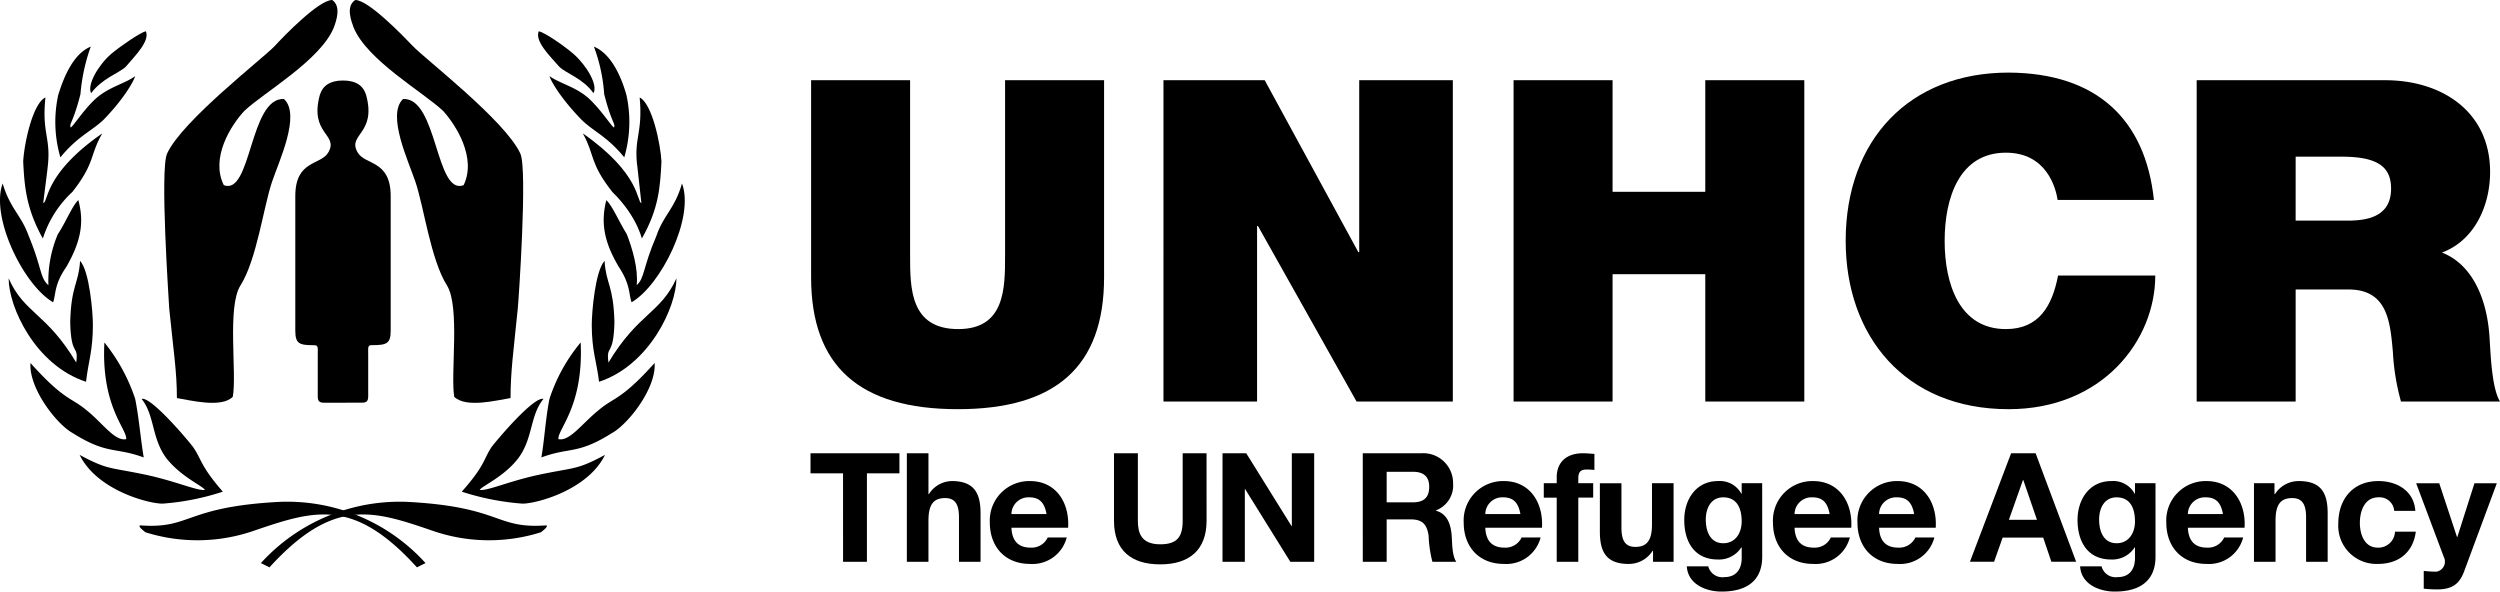 <svg xmlns="http://www.w3.org/2000/svg" width="400.602" height="94.794" viewBox="0 0 400.602 94.794">
  <g id="UNHCR-black" transform="translate(966.069 227.772)">
    <g id="yhyh.svg" transform="translate(-966.069 -227.772)">
      <g id="g86" transform="translate(0 0)">
        <path id="path2" d="M331.573,945.2c1.124,0,.985-.643.985-1.837v-5.8c0-1.2-.119-1.58.565-1.58,2.387,0,3.038-.217,3.038-2.348V912.1c0-5.867-4.146-4.9-5.318-7.041-1.655-2.9,3.1-2.9,1.377-9.184-.44-1.42-1.557-2.3-3.7-2.3s-3.269.884-3.709,2.3c-1.728,6.282,3.038,6.282,1.374,9.184-1.172,2.143-5.309,1.174-5.309,7.041v21.545c0,2.131.643,2.348,3.036,2.348.675,0,.563.381.563,1.58v5.8c0,1.194-.141,1.837.987,1.837Z" transform="translate(-273.557 -880.675)" fill-rule="evenodd"/>
        <path id="path4" d="M232.7,849.314c-2.115,2.257-5.468,7.517-3.282,11.894,4.445,1.712,4.107-14.082,9.64-13.811,2.74,2.535-.816,9.984-1.912,13.266-1.372,4.037-2.459,12.512-5.06,16.612-2.181,3.421-.543,14.155-1.233,17.845-1.839,1.844-6.836.545-8.953.2,0-4.233-.549-7.581-1.231-14.351-.066-1.365-1.507-22.29-.344-24.818,2.393-5.268,15.45-15.315,17.235-17.23,1.571-1.712,7.1-7.388,9.227-7.388,1.5,1.028.618,3.424.274,4.374C244.947,841.177,235.777,846.376,232.7,849.314Z" transform="translate(-193.553 -831.535)" fill-rule="evenodd"/>
        <path id="path6" d="M377.852,849.314c2.047,2.257,5.4,7.517,3.28,11.894-4.511,1.712-4.169-14.082-9.706-13.811-2.667,2.535.884,9.984,1.981,13.266,1.365,4.037,2.46,12.512,5.058,16.612,2.124,3.421.545,14.155,1.162,17.845,1.91,1.844,6.838.545,9.022.2,0-4.233.483-7.581,1.162-14.351.139-1.365,1.575-22.29.413-24.818-2.389-5.268-15.452-15.315-17.223-17.23-1.646-1.712-7.112-7.388-9.234-7.388-1.575,1.028-.613,3.424-.274,4.374C365.616,841.177,374.773,846.376,377.852,849.314Z" transform="translate(-306.841 -831.535)" fill-rule="evenodd"/>
        <path id="path8" d="M168.5,861.3c-1.169,1.092-3.77,1.844-5.555,4.242-.682-1.3,1.1-4.447,3.219-6.3,1.58-1.306,4.661-3.424,5.55-3.629C172.407,857.194,169.94,859.589,168.5,861.3Z" transform="translate(-148.342 -850.611)" fill-rule="evenodd"/>
        <path id="path10" d="M143.551,879.242c-1.988,1.855-4.107,2.608-6.854,5.963a20.228,20.228,0,0,1-.344-10c.964-3.15,2.532-6.644,5.211-7.743a29.75,29.75,0,0,0-1.65,7.606c-1.16,4.591-1.844,4.73-1.568,5.343.269,0,1.773-2.4,3.629-4.247,2.191-2.193,4.928-2.676,6.708-3.973C148.411,873.081,146.836,875.889,143.551,879.242Z" transform="translate(-127.02 -859.992)" fill-rule="evenodd"/>
        <path id="path12" d="M114.268,929.3c-2.667-4.8-2.945-8.292-3.15-12.334.141-2.811,1.507-9.316,3.563-10.273-.615,5.888.962,6.439.34,11.3,0,.274-.684,5.343-.684,5.616.825-.134.068-4.659,9.457-11.162-2.056,3.558-1.1,4.657-4.8,9.384A17.17,17.17,0,0,0,114.268,929.3Z" transform="translate(-107.401 -891.073)" fill-rule="evenodd"/>
        <path id="path14" d="M103.877,986.3c-1.992,2.879-1.648,4.319-2.124,5.687-4.732-2.74-10.073-13.631-8.09-19.042,1.233,4.107,2.95,5,4.18,8.422,2.127,5.142,1.785,6.717,3.155,7.88a19.131,19.131,0,0,1,1.5-8.153c1.306-1.981,2.33-4.591,3.291-5.482C106.818,979.38,106.068,982.466,103.877,986.3Z" transform="translate(-93.238 -943.548)" fill-rule="evenodd"/>
        <path id="path16" d="M113.4,1042.877c0,4.18-.759,6.027-1.1,9.111-8.156-2.669-12.4-11.987-12.4-16.576,2.473,5.619,6.1,5.548,10.829,13.492.408-3.011-.825-.75-.964-6.437.139-5.961,1.372-6.166,1.58-9.861C112.851,1034.248,113.4,1040.826,113.4,1042.877Z" transform="translate(-98.515 -990.811)" fill-rule="evenodd"/>
        <path id="path18" d="M133.472,1104.582c.622,3.084.9,6.713,1.372,9.384-4.657-1.709-5.826-.412-11.372-3.9-2.53-1.37-7.057-7.125-6.777-11.237,5.475,6.1,6.439,5.411,9.111,7.672,2.459,1.985,4.445,4.937,6.232,4.525.13-1.643-4.041-5.208-3.5-15.484A28.705,28.705,0,0,1,133.472,1104.582Z" transform="translate(-111.81 -1040.663)" fill-rule="evenodd"/>
        <path id="path20" d="M172.781,1146.646c1.441,2.054,1.1,2.943,4.794,7.192a40.291,40.291,0,0,1-9.658,1.917c-2.323,0-10.545-2.188-13.287-7.812,4.721,2.537,4.8,1.921,11.1,3.294,4.518,1.026,7.739,2.462,8.972,2.33-.271-.618-3.768-2.056-6.163-5.074-2.4-3.219-1.851-6.847-3.978-9.521C166,1138.558,171.612,1145.137,172.781,1146.646Z" transform="translate(-141.869 -1075.052)" fill-rule="evenodd"/>
        <path id="path22" d="M511.415,861.3c1.1,1.092,3.772,1.844,5.482,4.242.752-1.3-1.094-4.447-3.214-6.3-1.507-1.306-4.588-3.424-5.553-3.629C507.446,857.194,509.908,859.589,511.415,861.3Z" transform="translate(-421.797 -850.611)" fill-rule="evenodd"/>
        <path id="path24" d="M522.028,879.242c1.917,1.855,4.041,2.608,6.781,5.963a20.12,20.12,0,0,0,.344-10c-.889-3.15-2.532-6.644-5.208-7.743a26.942,26.942,0,0,1,1.646,7.606c1.163,4.591,1.851,4.73,1.577,5.343-.274,0-1.782-2.4-3.629-4.247-2.129-2.193-4.869-2.676-6.715-3.973C517.1,873.081,518.741,875.889,522.028,879.242Z" transform="translate(-428.777 -859.992)" fill-rule="evenodd"/>
        <path id="path26" d="M551.983,929.3c2.735-4.8,2.94-8.292,3.148-12.334-.139-2.811-1.507-9.316-3.492-10.273.547,5.888-1.028,6.439-.346,11.3,0,.274.62,5.343.62,5.616-.752-.134-.068-4.659-9.384-11.162,1.985,3.558,1.021,4.657,4.727,9.384C551.639,926.082,552.186,930.262,551.983,929.3Z" transform="translate(-449.138 -891.073)" fill-rule="evenodd"/>
        <path id="path28" d="M561.023,986.3c1.917,2.879,1.573,4.319,2.056,5.687,4.723-2.74,10.134-13.631,8.08-19.042-1.165,4.107-2.945,5-4.107,8.422-2.2,5.142-1.853,6.717-3.152,7.88.271-2.671-.688-5.824-1.577-8.153-1.235-1.981-2.327-4.591-3.291-5.482C558.074,979.38,558.758,982.466,561.023,986.3Z" transform="translate(-461.877 -943.548)" fill-rule="evenodd"/>
        <path id="path30" d="M549.426,1042.877c0,4.18.821,6.027,1.167,9.111,8.085-2.669,12.4-11.987,12.4-16.576-2.539,5.619-6.1,5.548-10.889,13.492-.417-3.011.816-.75.955-6.437-.139-5.961-1.372-6.166-1.58-9.861C549.977,1034.248,549.426,1040.826,549.426,1042.877Z" transform="translate(-454.602 -990.811)" fill-rule="evenodd"/>
        <path id="path32" d="M511.864,1104.582c-.62,3.084-.821,6.713-1.3,9.384,4.588-1.709,5.749-.412,11.3-3.9,2.535-1.37,7.128-7.125,6.85-11.237-5.48,6.1-6.505,5.411-9.109,7.672-2.466,1.985-4.52,4.937-6.307,4.525-.132-1.643,4.048-5.208,3.565-15.484A27.341,27.341,0,0,0,511.864,1104.582Z" transform="translate(-423.817 -1040.663)" fill-rule="evenodd"/>
        <path id="path34" d="M454.028,1146.646c-1.37,2.054-1.028,2.943-4.8,7.192a41.188,41.188,0,0,0,9.735,1.917c2.257,0,10.478-2.188,13.214-7.812-4.725,2.537-4.791,1.921-11.094,3.294-4.522,1.026-7.672,2.462-8.974,2.33.274-.618,3.839-2.056,6.166-5.074,2.4-3.219,1.851-6.847,4.044-9.521C460.812,1138.558,455.2,1145.137,454.028,1146.646Z" transform="translate(-375.233 -1075.052)" fill-rule="evenodd"/>
        <path id="path36" d="M295.722,1228.786l-1.374-.684a30.082,30.082,0,0,1,23.64-9.8c14.932.821,13.9,4.315,21.921,3.768.889-.068-.688,1.094-.688,1.094a27.611,27.611,0,0,1-17.462-.276C312.161,1219.6,305.924,1217.617,295.722,1228.786Z" transform="translate(-252.544 -1137.874)" fill-rule="evenodd"/>
        <path id="path38" d="M245.232,1228.786l1.374-.684a29.873,29.873,0,0,0-23.574-9.8c-15,.821-13.975,4.315-21.987,3.768-.887-.068.684,1.094.684,1.094a27.648,27.648,0,0,0,17.474-.276C228.859,1219.6,235.094,1217.617,245.232,1228.786Z" transform="translate(-178.422 -1137.874)" fill-rule="evenodd"/>
        <path id="path40" d="M723.273,1184.167H718.06v-3.214h14.249v3.214H727.1v14.176h-3.823Z" transform="translate(-588.183 -1108.323)" fill-rule="evenodd"/>
        <path id="path42" d="M792.332,1180.953h3.462v6.551h.071a4.423,4.423,0,0,1,3.677-2.095c3.679,0,4.6,2.07,4.6,5.19v7.743h-3.458v-7.114c0-2.067-.606-3.093-2.213-3.093-1.876,0-2.678,1.046-2.678,3.608v6.6h-3.462Z" transform="translate(-647.017 -1108.323)" fill-rule="evenodd"/>
        <path id="path44" d="M859.756,1209.868c.1,2.19,1.169,3.191,3.093,3.191a2.842,2.842,0,0,0,2.726-1.632h3.045a5.666,5.666,0,0,1-5.892,4.24c-3.968,0-6.432-2.728-6.432-6.626a6.318,6.318,0,0,1,6.432-6.649c4.288,0,6.357,3.6,6.113,7.476Zm5.628-2.193c-.319-1.75-1.074-2.676-2.754-2.676a2.727,2.727,0,0,0-2.874,2.676Z" transform="translate(-697.685 -1125.305)" fill-rule="evenodd"/>
        <path id="path46" d="M966.852,1191.767c0,4.7-2.779,6.991-7.429,6.991-4.675,0-7.406-2.268-7.406-6.991v-10.813h3.825v10.813c0,1.9.488,3.775,3.581,3.775,2.726,0,3.6-1.194,3.6-3.775v-10.813h3.825Z" transform="translate(-773.51 -1108.323)" fill-rule="evenodd"/>
        <path id="path48" d="M1035.677,1180.953h3.8l7.255,11.666h.05v-11.666h3.581v17.39h-3.823L1039.3,1186.7h-.048v11.641h-3.579Z" transform="translate(-839.779 -1108.323)" fill-rule="evenodd"/>
        <path id="path50" d="M1147.628,1183.921h4.187c1.7,0,2.63.734,2.63,2.414,0,1.757-.928,2.484-2.63,2.484h-4.187Zm-3.827,14.422h3.827v-6.795h3.823c1.924,0,2.628.8,2.9,2.63a19.309,19.309,0,0,0,.609,4.165h3.825c-.681-.976-.656-3.02-.732-4.117-.121-1.753-.656-3.579-2.535-4.066v-.05a4.276,4.276,0,0,0,2.754-4.356,4.778,4.778,0,0,0-5.09-4.8H1143.8Z" transform="translate(-925.428 -1108.323)" fill-rule="evenodd"/>
        <path id="path52" d="M1225.064,1207.675a2.722,2.722,0,0,1,2.872-2.676c1.68,0,2.437.925,2.753,2.676Zm9.081,2.193c.246-3.873-1.826-7.476-6.111-7.476a6.315,6.315,0,0,0-6.43,6.649c0,3.9,2.459,6.626,6.43,6.626a5.667,5.667,0,0,0,5.895-4.24h-3.043a2.856,2.856,0,0,1-2.731,1.632c-1.922,0-3-1-3.091-3.191Z" transform="translate(-987.059 -1125.305)" fill-rule="evenodd"/>
        <path id="path54" d="M1285.414,1188.065h-2.072v-2.311h2.072v-.978c0-2.213,1.388-3.823,4.212-3.823.609,0,1.242.073,1.828.1v2.578a11.447,11.447,0,0,0-1.27-.071c-.921,0-1.313.387-1.313,1.438v.755h2.386v2.311h-2.386v10.278h-3.458Z" transform="translate(-1035.964 -1108.323)" fill-rule="evenodd"/>
        <path id="path56" d="M1338.393,1216.637H1335.1v-1.755h-.073a4.5,4.5,0,0,1-3.848,2.1c-3.677,0-4.6-2.074-4.6-5.19v-7.741h3.458v7.109c0,2.072.609,3.093,2.218,3.093,1.874,0,2.676-1.049,2.676-3.606v-6.6h3.46Z" transform="translate(-1070.215 -1126.616)" fill-rule="evenodd"/>
        <path id="path58" d="M1397.863,1212.353c-2.118,0-2.8-1.974-2.8-3.777,0-1.871.85-3.576,2.8-3.576,2.245,0,2.95,1.826,2.95,3.87C1400.813,1210.673,1399.84,1212.353,1397.863,1212.353Zm6.236-9.617h-3.287v1.68h-.052a3.906,3.906,0,0,0-3.747-2.024c-3.531,0-5.4,2.972-5.4,6.234,0,3.46,1.6,6.334,5.382,6.334a4.249,4.249,0,0,0,3.77-1.951h.052v1.657c.023,1.8-.855,3.116-2.776,3.116a2.34,2.34,0,0,1-2.583-1.725h-3.435c.169,2.87,3.07,4.041,5.555,4.041,5.8,0,6.526-3.508,6.526-5.578Z" transform="translate(-1121.726 -1125.305)" fill-rule="evenodd"/>
        <path id="path60" d="M1463.483,1207.675a2.723,2.723,0,0,1,2.874-2.676c1.68,0,2.432.925,2.749,2.676Zm9.086,2.193c.242-3.873-1.828-7.476-6.116-7.476a6.316,6.316,0,0,0-6.428,6.649c0,3.9,2.459,6.626,6.428,6.626a5.663,5.663,0,0,0,5.892-4.24H1469.3a2.844,2.844,0,0,1-2.726,1.632c-1.924,0-3-1-3.093-3.191Z" transform="translate(-1175.922 -1125.305)" fill-rule="evenodd"/>
        <path id="path62" d="M1528.614,1207.675a2.722,2.722,0,0,1,2.872-2.676c1.68,0,2.434.925,2.749,2.676Zm9.079,2.193c.244-3.873-1.823-7.476-6.111-7.476a6.315,6.315,0,0,0-6.43,6.649c0,3.9,2.462,6.626,6.43,6.626a5.666,5.666,0,0,0,5.895-4.24h-3.043a2.853,2.853,0,0,1-2.729,1.632c-1.926,0-3-1-3.091-3.191Z" transform="translate(-1227.511 -1125.305)" fill-rule="evenodd"/>
        <path id="path64" d="M1620.359,1185.239h.048l2.193,6.38h-4.5Zm-8.5,13.1h3.87l1.368-3.87h6.5l1.311,3.87h3.973l-6.5-17.39h-3.923Z" transform="translate(-1296.195 -1108.323)" fill-rule="evenodd"/>
        <path id="path66" d="M1701.065,1212.353c-2.12,0-2.8-1.974-2.8-3.777,0-1.871.85-3.576,2.8-3.576,2.238,0,2.947,1.826,2.947,3.87C1704.012,1210.673,1703.039,1212.353,1701.065,1212.353Zm6.234-9.617h-3.287v1.68h-.05a3.915,3.915,0,0,0-3.747-2.024c-3.535,0-5.409,2.972-5.409,6.234,0,3.46,1.609,6.334,5.382,6.334a4.254,4.254,0,0,0,3.775-1.951h.05v1.657c.021,1.8-.853,3.116-2.776,3.116a2.336,2.336,0,0,1-2.58-1.725h-3.437c.171,2.87,3.07,4.041,5.555,4.041,5.794,0,6.526-3.508,6.526-5.578Z" transform="translate(-1361.9 -1125.305)" fill-rule="evenodd"/>
        <path id="path68" d="M1766.689,1207.675a2.724,2.724,0,0,1,2.874-2.676c1.68,0,2.437.925,2.749,2.676Zm9.086,2.193c.244-3.873-1.828-7.476-6.113-7.476a6.312,6.312,0,0,0-6.428,6.649c0,3.9,2.457,6.626,6.428,6.626a5.659,5.659,0,0,0,5.89-4.24h-3.038a2.856,2.856,0,0,1-2.731,1.632c-1.922,0-2.995-1-3.093-3.191Z" transform="translate(-1416.104 -1125.305)" fill-rule="evenodd"/>
        <path id="path70" d="M1830.827,1202.736h3.287v1.751h.073a4.493,4.493,0,0,1,3.848-2.095c3.677,0,4.6,2.07,4.6,5.19v7.743h-3.458v-7.114c0-2.067-.611-3.093-2.218-3.093-1.876,0-2.678,1.046-2.678,3.608v6.6h-3.458Z" transform="translate(-1469.648 -1125.305)" fill-rule="evenodd"/>
        <path id="path72" d="M1904.8,1207.167a2.351,2.351,0,0,0-2.553-2.168c-2.218,0-2.95,2.241-2.95,4.089,0,1.805.707,3.971,2.874,3.971a2.663,2.663,0,0,0,2.754-2.557h3.335c-.435,3.335-2.753,5.165-6.063,5.165a6.114,6.114,0,0,1-6.357-6.458c0-3.918,2.339-6.818,6.428-6.818,2.975,0,5.7,1.559,5.917,4.775Z" transform="translate(-1521.15 -1125.305)" fill-rule="evenodd"/>
        <path id="path74" d="M1963.511,1218.219c-.759,2.019-1.951,2.847-4.34,2.847a20.58,20.58,0,0,1-2.115-.119V1218.1a18.954,18.954,0,0,0,2.022.123,1.631,1.631,0,0,0,1.19-2.364l-4.429-11.807h3.7l2.849,8.621h.048l2.749-8.621h3.583Z" transform="translate(-1568.674 -1126.616)" fill-rule="evenodd"/>
        <path id="path76" d="M765.467,924.969c0,14.274-7.716,21.125-23.437,21.125s-23.51-6.852-23.51-21.125V893.383h15.862v28.05c0,5.263,0,11.826,7.72,11.826,7.5,0,7.5-6.562,7.5-11.826v-28.05h15.865Z" transform="translate(-588.548 -880.527)" fill-rule="evenodd"/>
        <path id="path78" d="M990.157,893.383h16.223l15,27.544h.144V893.383h15v51.483h-15.427L1005.3,916.745h-.144v28.121h-15Z" transform="translate(-803.722 -880.527)" fill-rule="evenodd"/>
        <path id="path80" d="M1260.051,893.383h15.862v17.882h14.857V893.383h15.867v51.483H1290.77V924.46h-14.857v20.405h-15.862Z" transform="translate(-1017.514 -880.527)" fill-rule="evenodd"/>
        <path id="path82" d="M1550.026,907.9c-.29-1.878-1.73-7.572-8.293-7.572-7.431,0-9.811,7.207-9.811,14.132s2.38,14.135,9.811,14.135c5.336,0,7.429-3.75,8.365-8.582h15.575c0,10.385-8.438,21.417-23.51,21.417-16.653,0-26.1-11.757-26.1-26.97,0-16.225,10.241-26.965,26.1-26.965,14.132.068,21.926,7.5,23.293,20.405Z" transform="translate(-1220.31 -875.862)" fill-rule="evenodd"/>
        <path id="path84" d="M1802.508,905.635h7.433c6.054,0,7.857,1.876,7.857,5.126,0,4.611-4.039,5.12-6.993,5.12h-8.3Zm-15.862,39.231h15.862V926.913h8.443c6.273,0,6.7,5.12,7.139,10.027a36.55,36.55,0,0,0,1.295,7.925h15.867c-1.448-2.377-1.514-8.507-1.735-11.028-.577-6.423-3.244-11.181-7.572-12.838,5.266-1.951,7.72-7.572,7.72-12.908,0-9.74-7.793-14.709-16.8-14.709h-30.216Z" transform="translate(-1434.65 -880.527)" fill-rule="evenodd"/>
      </g>
    </g>
  </g>
</svg>
